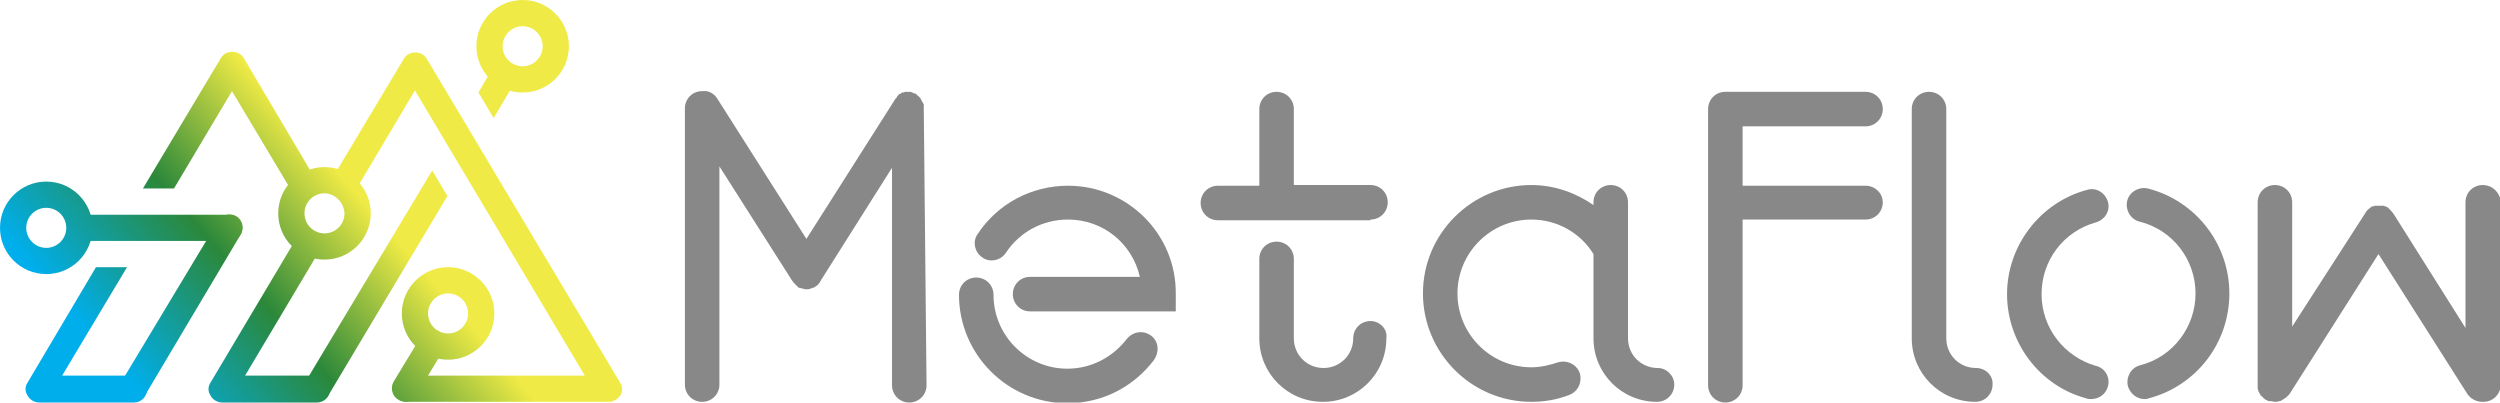<?xml version="1.0" encoding="utf-8"?>
<!-- Generator: Adobe Illustrator 23.0.0, SVG Export Plug-In . SVG Version: 6.00 Build 0)  -->
<svg version="1.1" id="图层_1" xmlns="http://www.w3.org/2000/svg" xmlns:xlink="http://www.w3.org/1999/xlink" x="0px" y="0px"
	 viewBox="0 0 362.1 58.3" style="enable-background:new 0 0 362.1 58.3;" xml:space="preserve">
<style type="text/css">
	.st0{fill:url(#SVGID_1_);}
	.st1{fill:url(#SVGID_2_);}
	.st2{fill:url(#SVGID_3_);}
	.st3{fill:url(#SVGID_4_);}
	.st4{fill:url(#SVGID_5_);}
	.st5{fill:url(#SVGID_6_);}
	.st6{fill:url(#SVGID_7_);}
	.st7{fill:url(#SVGID_8_);}
	.st8{fill:url(#SVGID_9_);}
	.st9{fill:url(#SVGID_10_);}
	.st10{fill:#888888;}
</style>
<g>
	<g>
		<g>
			<linearGradient id="SVGID_1_" gradientUnits="userSpaceOnUse" x1="33.867" y1="72.272" x2="65.941" y2="44.507">
				<stop  offset="0" style="stop-color:#00AEEB"/>
				<stop  offset="0.516" style="stop-color:#2B883A"/>
				<stop  offset="1" style="stop-color:#EFEA45"/>
			</linearGradient>
			<path class="st0" d="M64.9,52.1c-3.7,0-6.7-3-6.7-6.7c0-3.7,3-6.7,6.7-6.7c3.7,0,6.7,3,6.7,6.7C71.6,49.1,68.6,52.1,64.9,52.1z
				 M64.9,42.5c-1.6,0-2.9,1.3-2.9,2.9c0,1.6,1.3,2.9,2.9,2.9c1.6,0,2.9-1.3,2.9-2.9C67.8,43.8,66.5,42.5,64.9,42.5z"/>
		</g>
		<g>
			<linearGradient id="SVGID_2_" gradientUnits="userSpaceOnUse" x1="19.355" y1="55.509" x2="51.429" y2="27.744">
				<stop  offset="0" style="stop-color:#00AEEB"/>
				<stop  offset="0.516" style="stop-color:#2B883A"/>
				<stop  offset="1" style="stop-color:#EFEA45"/>
			</linearGradient>
			<path class="st1" d="M75.7,13.4c-3.7,0-6.7-3-6.7-6.7C69,3,72,0,75.7,0c3.7,0,6.7,3,6.7,6.7C82.4,10.4,79.4,13.4,75.7,13.4z
				 M75.7,3.8c-1.6,0-2.9,1.3-2.9,2.9c0,1.6,1.3,2.9,2.9,2.9c1.6,0,2.9-1.3,2.9-2.9C78.6,5.1,77.3,3.8,75.7,3.8z"/>
		</g>
		<linearGradient id="SVGID_3_" gradientUnits="userSpaceOnUse" x1="25.638" y1="62.767" x2="57.712" y2="35.001">
			<stop  offset="0" style="stop-color:#00AEEB"/>
			<stop  offset="0.516" style="stop-color:#2B883A"/>
			<stop  offset="1" style="stop-color:#EFEA45"/>
		</linearGradient>
		<path class="st2" d="M44.3,55.2c-0.5,0.9-0.2,2.1,0.7,2.6c0.3,0.2,0.6,0.3,1,0.3c0.7,0,1.3-0.3,1.6-0.9l17.2-28.8l-2.2-3.7
			L44.3,55.2z M74,9.1c-0.9-0.5-2.1-0.2-2.6,0.7l-2.1,3.6l2.2,3.7l3.2-5.4C75.2,10.8,74.9,9.7,74,9.1z"/>
		<g>
			<linearGradient id="SVGID_4_" gradientUnits="userSpaceOnUse" x1="35.826" y1="74.536" x2="67.9" y2="46.77">
				<stop  offset="0" style="stop-color:#00AEEB"/>
				<stop  offset="0.516" style="stop-color:#2B883A"/>
				<stop  offset="1" style="stop-color:#EFEA45"/>
			</linearGradient>
			<path class="st3" d="M58.7,58.2c-0.3,0-0.7-0.1-1-0.3c-0.9-0.5-1.2-1.7-0.7-2.6l4-6.6c0.5-0.9,1.7-1.2,2.6-0.7
				c0.9,0.5,1.2,1.7,0.7,2.6l-4,6.6C60,57.9,59.4,58.2,58.7,58.2z"/>
		</g>
		<g>
			<linearGradient id="SVGID_5_" gradientUnits="userSpaceOnUse" x1="16.928" y1="52.705" x2="49.002" y2="24.94">
				<stop  offset="0" style="stop-color:#00AEEB"/>
				<stop  offset="0.516" style="stop-color:#2B883A"/>
				<stop  offset="1" style="stop-color:#EFEA45"/>
			</linearGradient>
			<path class="st4" d="M19.4,58c-0.3,0-0.7-0.1-1-0.3c-0.9-0.5-1.2-1.7-0.7-2.6L31.6,32c0.5-0.9,1.7-1.2,2.6-0.7
				c0.9,0.5,1.2,1.7,0.7,2.6L21.1,57.1C20.7,57.7,20.1,58,19.4,58z"/>
		</g>
		<g>
			<linearGradient id="SVGID_6_" gradientUnits="userSpaceOnUse" x1="9.532" y1="44.161" x2="41.606" y2="16.396">
				<stop  offset="0" style="stop-color:#00AEEB"/>
				<stop  offset="0.516" style="stop-color:#2B883A"/>
				<stop  offset="1" style="stop-color:#EFEA45"/>
			</linearGradient>
			<path class="st5" d="M33.2,34.9H11.6c-1.1,0-1.9-0.9-1.9-1.9c0-1.1,0.9-1.9,1.9-1.9h21.6c1.1,0,1.9,0.9,1.9,1.9
				C35.1,34.1,34.3,34.9,33.2,34.9z"/>
		</g>
		<g>
			<linearGradient id="SVGID_7_" gradientUnits="userSpaceOnUse" x1="2.804" y1="36.389" x2="34.877" y2="8.624">
				<stop  offset="0" style="stop-color:#00AEEB"/>
				<stop  offset="0.516" style="stop-color:#2B883A"/>
				<stop  offset="1" style="stop-color:#EFEA45"/>
			</linearGradient>
			<path class="st6" d="M6.7,39.7C3,39.7,0,36.7,0,33c0-3.7,3-6.7,6.7-6.7c3.7,0,6.7,3,6.7,6.7C13.4,36.7,10.4,39.7,6.7,39.7z
				 M6.7,30.1c-1.6,0-2.9,1.3-2.9,2.9c0,1.6,1.3,2.9,2.9,2.9c1.6,0,2.9-1.3,2.9-2.9C9.6,31.4,8.3,30.1,6.7,30.1z"/>
		</g>
		<g>
			<linearGradient id="SVGID_8_" gradientUnits="userSpaceOnUse" x1="31.644" y1="69.705" x2="63.718" y2="41.94">
				<stop  offset="0" style="stop-color:#00AEEB"/>
				<stop  offset="0.516" style="stop-color:#2B883A"/>
				<stop  offset="1" style="stop-color:#EFEA45"/>
			</linearGradient>
			<path class="st7" d="M45.8,54.4H35.5l11.2-18.8c-1.4-0.1-2.6-0.7-3.4-1.7L30.5,55.4c-0.4,0.6-0.4,1.3,0,1.9c0.3,0.6,1,1,1.7,1
				h13.7c1.1,0,1.9-0.9,1.9-1.9C47.7,55.3,46.9,54.4,45.8,54.4z M89.8,55.4l-28-46.9c-0.7-1.2-2.6-1.2-3.3,0L47.9,26.2
				c1.3,0.3,2.4,1.1,3.1,2.2l9.1-15.3l24.6,41.3H59c-1.1,0-1.9,0.9-1.9,1.9c0,1.1,0.9,1.9,1.9,1.9h29.2c0.7,0,1.3-0.4,1.7-1
				C90.2,56.7,90.2,55.9,89.8,55.4z"/>
			<linearGradient id="SVGID_9_" gradientUnits="userSpaceOnUse" x1="11.203" y1="46.092" x2="43.277" y2="18.327">
				<stop  offset="0" style="stop-color:#00AEEB"/>
				<stop  offset="0.516" style="stop-color:#2B883A"/>
				<stop  offset="1" style="stop-color:#EFEA45"/>
			</linearGradient>
			<path class="st8" d="M19.3,54.4H9l9.4-15.7h-4.5L4,55.4c-0.4,0.6-0.4,1.3,0,1.9c0.3,0.6,1,1,1.7,1h13.7c1.1,0,1.9-0.9,1.9-1.9
				C21.2,55.3,20.3,54.4,19.3,54.4z M35.3,8.4c-0.7-1.2-2.6-1.2-3.3,0L20.7,27.3h4.5l8.4-14.1l9.2,15.4c0.6-1.2,1.7-2,3.1-2.3
				L35.3,8.4z"/>
			<linearGradient id="SVGID_10_" gradientUnits="userSpaceOnUse" x1="18.983" y1="55.078" x2="51.056" y2="27.313">
				<stop  offset="0" style="stop-color:#00AEEB"/>
				<stop  offset="0.516" style="stop-color:#2B883A"/>
				<stop  offset="1" style="stop-color:#EFEA45"/>
			</linearGradient>
			<path class="st9" d="M47,37.6c-3.7,0-6.7-3-6.7-6.7c0-3.7,3-6.7,6.7-6.7c3.7,0,6.7,3,6.7,6.7C53.7,34.6,50.7,37.6,47,37.6z
				 M47,28c-1.6,0-2.9,1.3-2.9,2.9c0,1.6,1.3,2.9,2.9,2.9c1.6,0,2.9-1.3,2.9-2.9C49.8,29.3,48.5,28,47,28z"/>
		</g>
	</g>
	<g>
		<path class="st10" d="M133.8,15.7c0-0.1,0-0.2,0-0.3c0-0.1,0-0.1,0-0.2c0-0.1,0-0.2-0.1-0.2c0-0.1,0-0.2-0.1-0.2
			c0-0.1-0.1-0.1-0.1-0.2c0-0.1-0.1-0.1-0.1-0.2c0-0.1-0.1-0.1-0.1-0.2c-0.1-0.1-0.1-0.1-0.2-0.2c0,0-0.1-0.1-0.1-0.1
			c-0.1-0.1-0.2-0.1-0.2-0.2c0,0,0,0,0,0c0,0-0.1,0-0.1-0.1c-0.1,0-0.2-0.1-0.3-0.1c-0.1,0-0.2,0-0.2-0.1c-0.1,0-0.2,0-0.2-0.1
			c-0.1,0-0.2,0-0.3,0c0,0-0.1,0-0.1,0c0,0,0,0,0,0c-0.1,0-0.2,0-0.4,0c0,0-0.1,0-0.1,0c-0.1,0-0.2,0.1-0.3,0.1c0,0-0.1,0-0.1,0
			c-0.1,0-0.2,0.1-0.3,0.2c0,0-0.1,0-0.1,0c-0.1,0.1-0.2,0.1-0.2,0.2c0,0-0.1,0.1-0.1,0.1c0,0-0.1,0.1-0.1,0.2
			c-0.1,0.1-0.1,0.1-0.2,0.2c0,0,0,0,0,0l-12.9,20.3l-12.9-20.3c-0.5-0.8-1.3-1.2-2.1-1.1c0,0-0.1,0-0.1,0c-1.4,0-2.5,1.1-2.5,2.5
			v40c0,1.4,1.1,2.5,2.5,2.5c1.4,0,2.5-1.1,2.5-2.5V24.1l10.5,16.5c0.2,0.3,0.5,0.6,0.8,0.9c0,0,0.1,0,0.1,0.1
			c0.1,0.1,0.2,0.1,0.3,0.1c0.1,0,0.2,0.1,0.3,0.1c0.2,0,0.3,0.1,0.5,0.1c0,0,0.1,0,0.1,0c0,0,0,0,0,0s0,0,0,0c0,0,0.1,0,0.1,0
			c0.2,0,0.3,0,0.5-0.1c0.1,0,0.2-0.1,0.3-0.1c0.1,0,0.2-0.1,0.3-0.1c0,0,0.1,0,0.1-0.1c0.4-0.2,0.6-0.5,0.8-0.9l10.3-16.3v31.5
			c0,1.4,1.1,2.5,2.5,2.5c1.4,0,2.5-1.1,2.5-2.5L133.8,15.7C133.8,15.8,133.8,15.7,133.8,15.7z"/>
		<path class="st10" d="M359.6,26.8c-1.4,0-2.5,1.1-2.5,2.5v18.2L346.7,31c-0.2-0.3-0.5-0.6-0.8-0.9c-0.1-0.1-0.2-0.1-0.3-0.2
			c0,0,0,0-0.1,0c-0.1,0-0.2-0.1-0.3-0.1c0,0-0.1,0-0.1,0c-0.1,0-0.2,0-0.3,0c-0.1,0-0.1,0-0.2,0c-0.1,0-0.1,0-0.2,0
			c-0.1,0-0.2,0-0.3,0c0,0-0.1,0-0.1,0c-0.1,0-0.2,0.1-0.4,0.1c0,0,0,0,0,0c-0.1,0-0.2,0.1-0.3,0.2c-0.3,0.2-0.6,0.5-0.8,0.9
			L332,47.3v-18c0-1.4-1.1-2.5-2.5-2.5c-1.4,0-2.5,1.1-2.5,2.5v26.5c0,0,0,0,0,0c0,0.1,0,0.2,0,0.3c0,0.1,0,0.1,0,0.2
			c0,0.1,0.1,0.2,0.1,0.3c0,0.1,0,0.1,0.1,0.2c0,0.1,0.1,0.2,0.1,0.2c0,0.1,0.1,0.1,0.1,0.2c0,0.1,0.1,0.1,0.2,0.2
			c0.1,0.1,0.1,0.1,0.2,0.2c0,0,0.1,0.1,0.1,0.1c0.1,0.1,0.2,0.1,0.2,0.2c0,0,0,0,0,0c0,0,0,0,0.1,0c0.2,0.1,0.3,0.2,0.5,0.2
			c0.1,0,0.1,0,0.2,0c0.2,0,0.4,0.1,0.6,0.1c0,0,0,0,0,0c0,0,0,0,0,0c0,0,0,0,0,0c0.2,0,0.4,0,0.6-0.1c0,0,0.1,0,0.1,0
			c0.1,0,0.3-0.1,0.4-0.2c0.1,0,0.1-0.1,0.2-0.1c0.1-0.1,0.2-0.2,0.3-0.2c0,0,0.1-0.1,0.1-0.1c0.1-0.1,0.3-0.3,0.4-0.4c0,0,0,0,0,0
			l12.9-20.3l12.9,20.3c0.5,0.7,1.3,1.1,2.1,1.1c0,0,0,0,0.1,0c0,0,0.1,0,0.1,0c1.4,0,2.5-1.1,2.5-2.5V29.2
			C362.1,27.9,361,26.8,359.6,26.8z"/>
		<path class="st10" d="M270.2,26.9h-17.8v-8.6h17.8c1.4,0,2.5-1.1,2.5-2.5s-1.1-2.5-2.5-2.5h-20.3c-1.4,0-2.5,1.1-2.5,2.5v40
			c0,1.4,1.1,2.5,2.5,2.5c1.4,0,2.5-1.1,2.5-2.5V31.8h17.8c1.4,0,2.5-1.1,2.5-2.5C272.7,28,271.6,26.9,270.2,26.9z"/>
		<g>
			<path class="st10" d="M166.7,48.6c-1.1-0.8-2.6-0.6-3.5,0.5c-2.1,2.7-5.2,4.3-8.6,4.3c-5.9,0-10.7-4.8-10.7-10.7
				c0-1.4-1.1-2.5-2.5-2.5c-1.4,0-2.5,1.1-2.5,2.5c0,8.6,7,15.7,15.7,15.7c5,0,9.5-2.3,12.5-6.2C168,50.9,167.8,49.4,166.7,48.6z"/>
			<path class="st10" d="M154.7,26.9c-5.3,0-10.2,2.6-13.1,7c-0.8,1.1-0.4,2.7,0.7,3.4c1.1,0.8,2.7,0.4,3.4-0.7c2-3,5.3-4.8,9-4.8
				c5.1,0,9.3,3.5,10.4,8.3h-15.9c-1.4,0-2.5,1.1-2.5,2.5c0,1.4,1.1,2.5,2.5,2.5h21.1v-2.5C170.4,33.9,163.3,26.9,154.7,26.9z"/>
		</g>
		<g>
			<path class="st10" d="M198.5,31.8c1.4,0,2.5-1.1,2.5-2.5c0-1.4-1.1-2.5-2.5-2.5h-11.1V15.8c0-1.4-1.1-2.5-2.5-2.5
				c-1.4,0-2.5,1.1-2.5,2.5v11.1h-6c-1.4,0-2.5,1.1-2.5,2.5c0,1.4,1.1,2.5,2.5,2.5H198.5z"/>
			<path class="st10" d="M198.5,46.5c-1.4,0-2.5,1.1-2.5,2.5c0,2.4-1.9,4.3-4.3,4.3c-2.4,0-4.3-1.9-4.3-4.3V37.5
				c0-1.4-1.1-2.5-2.5-2.5c-1.4,0-2.5,1.1-2.5,2.5V49c0,5.1,4.1,9.2,9.2,9.2c5.1,0,9.2-4.1,9.2-9.2C201,47.6,199.8,46.5,198.5,46.5z
				"/>
		</g>
		<path class="st10" d="M286.2,53.3c-2.4,0-4.3-1.9-4.3-4.3V15.8c0-1.4-1.1-2.5-2.5-2.5c-1.4,0-2.5,1.1-2.5,2.5V49
			c0,5.1,4.1,9.2,9.2,9.2c1.4,0,2.5-1.1,2.5-2.5C288.7,54.4,287.6,53.3,286.2,53.3z"/>
		<path class="st10" d="M240.1,53.3c-2.4,0-4.3-1.9-4.3-4.3V36.4c0-0.2,0-0.4,0-0.7v-6.4c0-1.4-1.1-2.5-2.5-2.5
			c-1.4,0-2.5,1.1-2.5,2.5v0.4c-2.6-1.8-5.7-2.9-9-2.9c-8.6,0-15.7,7-15.7,15.7c0,8.6,7,15.7,15.7,15.7c1.9,0,3.7-0.3,5.5-1
			c1.3-0.5,1.9-1.9,1.5-3.2c-0.5-1.3-1.9-1.9-3.2-1.5c-1.2,0.4-2.5,0.7-3.8,0.7c-5.9,0-10.7-4.8-10.7-10.7s4.8-10.7,10.7-10.7
			c3.7,0,7.1,1.9,9,5V49c0,5.1,4.1,9.2,9.2,9.2c1.4,0,2.5-1.1,2.5-2.5C242.5,54.4,241.4,53.3,240.1,53.3z"/>
		<g>
			<path class="st10" d="M303.6,32.2c1.3-0.4,2.1-1.7,1.7-3c-0.4-1.3-1.7-2.1-3-1.7c-6.8,1.8-11.6,8.1-11.6,15.1
				c0,7,4.7,13.3,11.5,15.1c0.2,0.1,0.4,0.1,0.7,0.1c1.1,0,2.1-0.7,2.4-1.8c0.4-1.3-0.4-2.7-1.7-3c-4.6-1.3-7.9-5.5-7.9-10.4
				C295.7,37.7,298.9,33.5,303.6,32.2z"/>
			<path class="st10" d="M311.1,27.3c-1.3-0.3-2.7,0.5-3,1.8c-0.3,1.3,0.5,2.7,1.8,3c4.8,1.2,8.1,5.5,8.1,10.4c0,4.9-3.3,9.2-8,10.4
				c-1.3,0.3-2.1,1.7-1.8,3c0.3,1.1,1.3,1.9,2.4,1.9c0.2,0,0.4,0,0.6-0.1c6.9-1.8,11.7-8,11.7-15.2
				C322.9,35.4,318.1,29.1,311.1,27.3z"/>
		</g>
	</g>
</g>
</svg>
